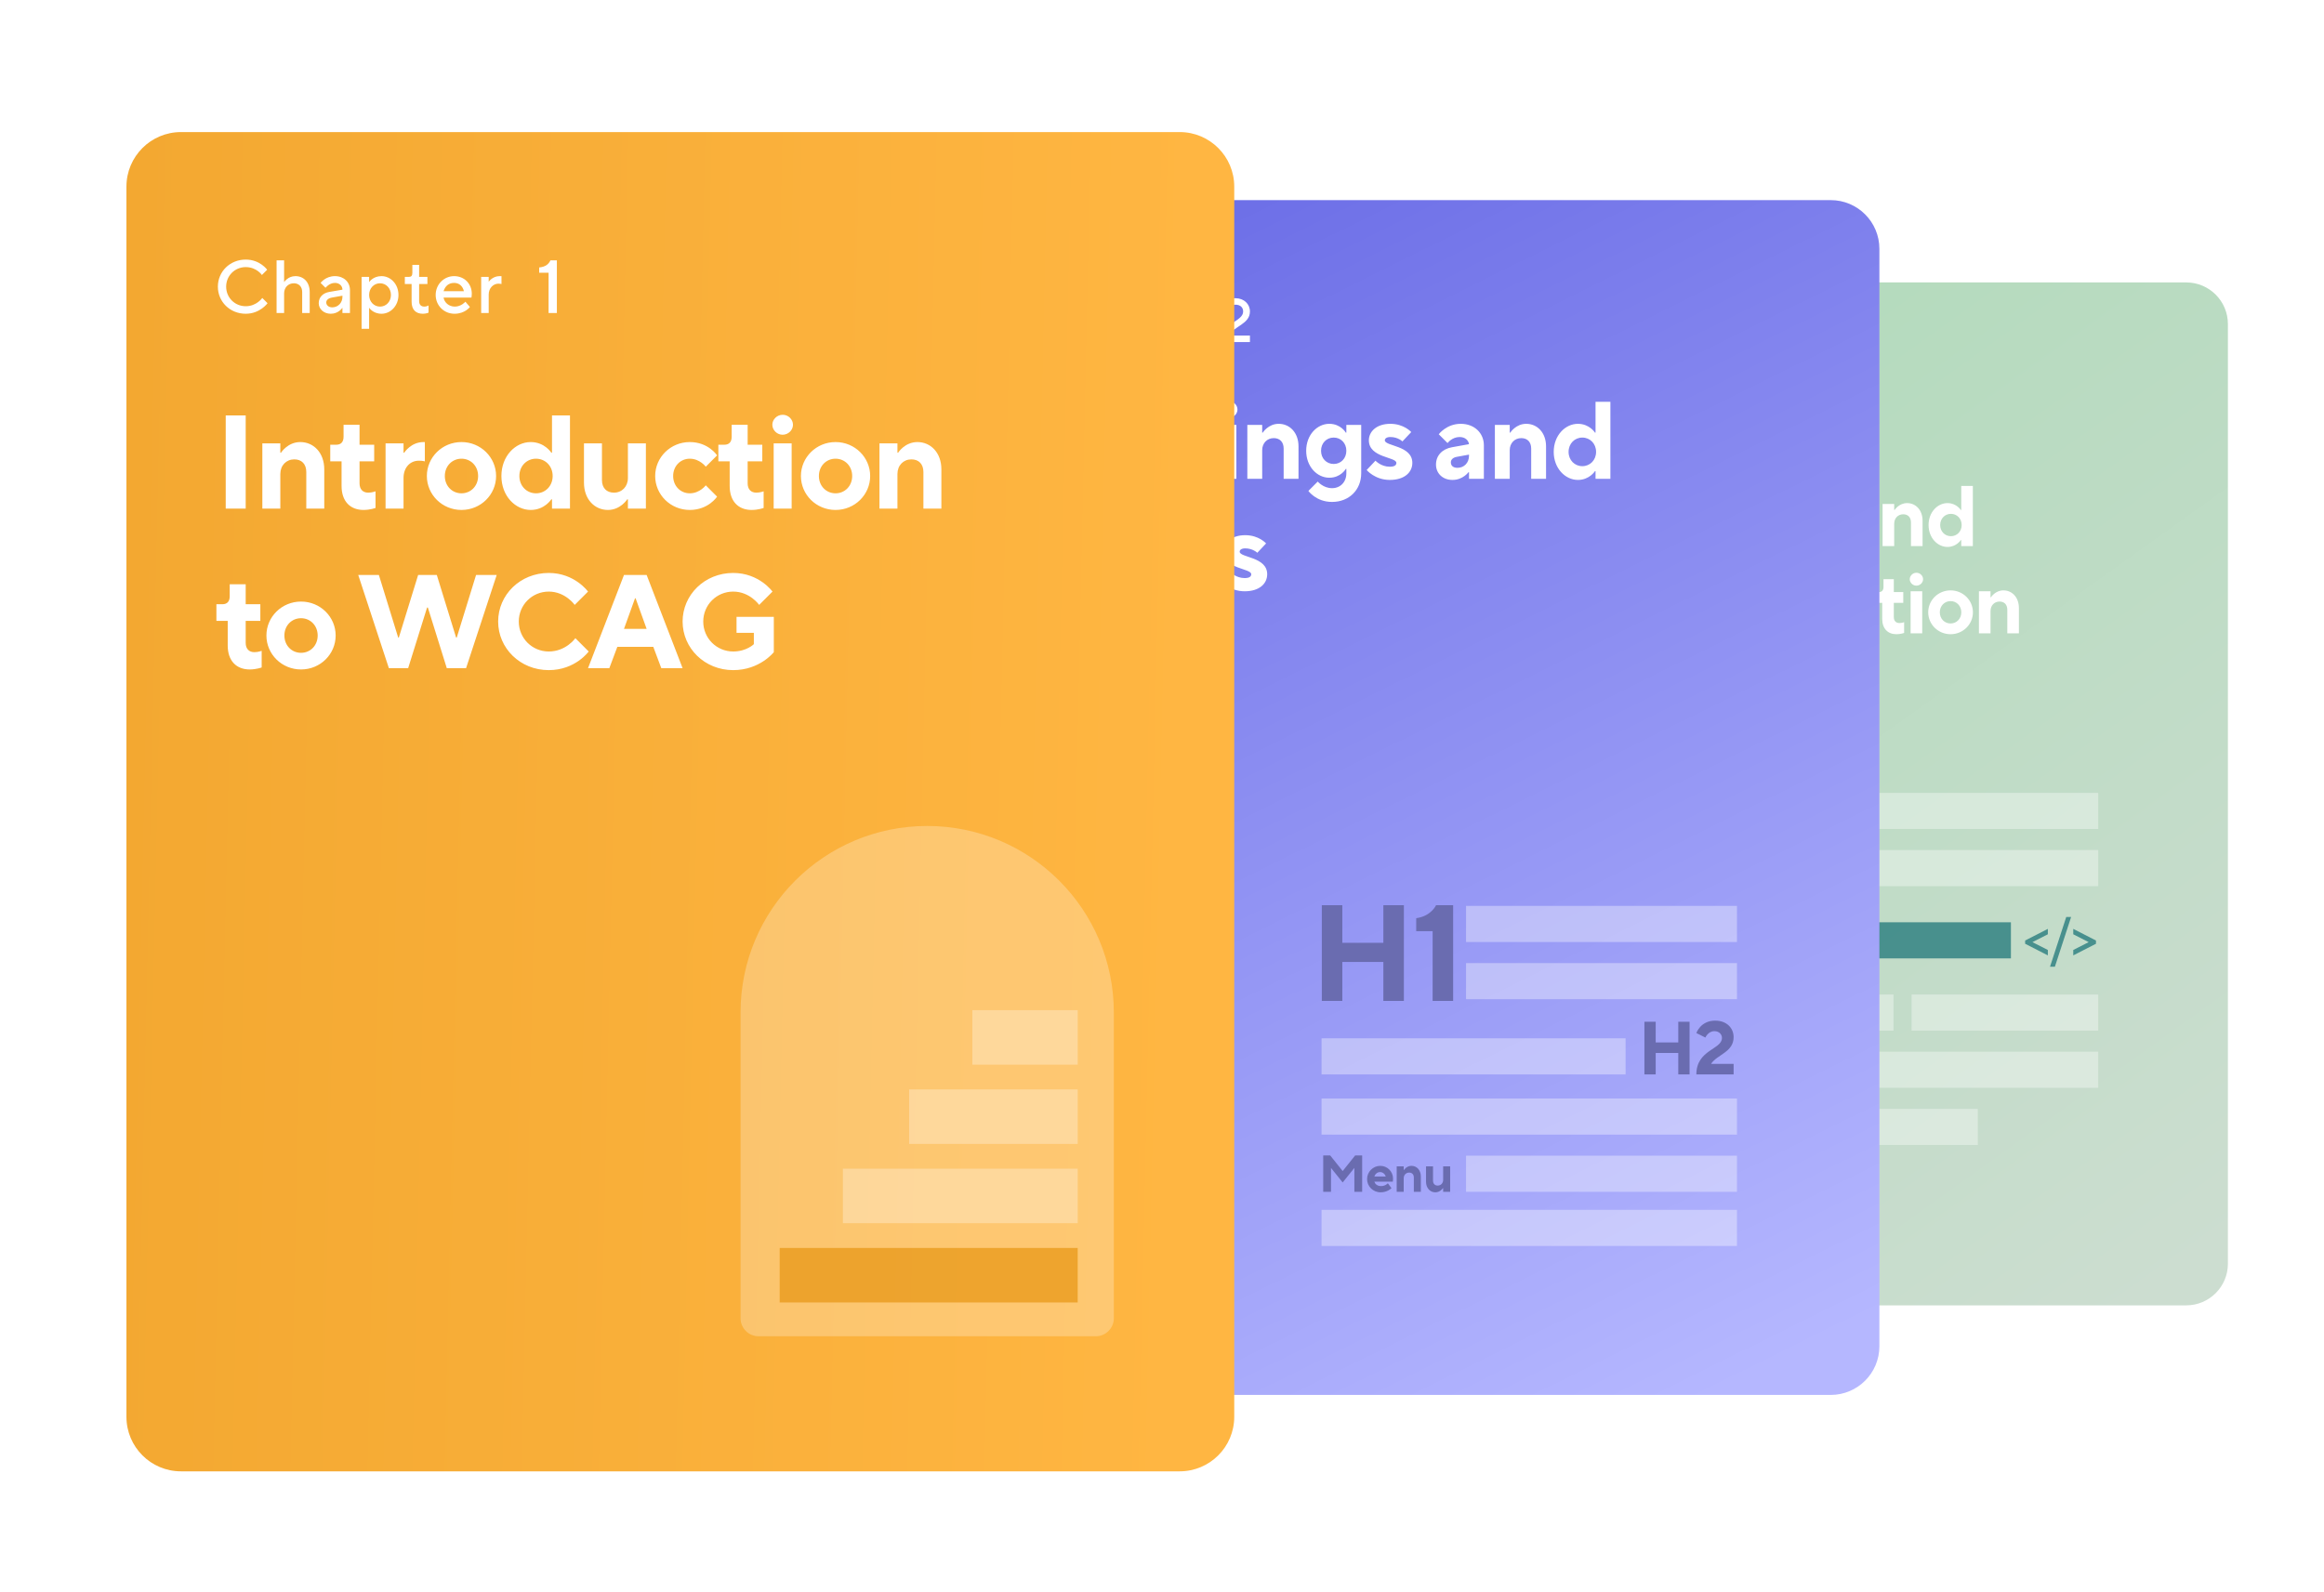 <svg width="772" height="529" viewBox="0 0 772 529" fill="none" xmlns="http://www.w3.org/2000/svg">
<g filter="url(#filter0_dd)">
<path d="M459 97.844C459 90.198 465.198 84 472.844 84H726.234C733.88 84 740.079 90.198 740.079 97.844V410.047C740.079 417.693 733.88 423.891 726.234 423.891H472.844C465.198 423.891 459 417.693 459 410.047V97.844Z" fill="url(#paint0_linear)"/>
</g>
<path d="M479.143 181.446H483.713L485.426 176.876H493.138L494.852 181.446H499.422L491.71 161.452H486.855L479.143 181.446ZM486.855 173.02L489.225 166.451H489.339L491.71 173.02H486.855ZM501.271 181.446H505.555V174.876H509.553L513.124 181.446H517.836L513.695 174.019C513.695 174.019 517.122 172.734 517.122 168.164C517.122 164.166 514.409 161.452 510.125 161.452H501.271V181.446ZM505.555 170.878V165.451H509.982C511.553 165.451 512.695 166.593 512.695 168.164C512.695 169.735 511.553 170.878 509.982 170.878H505.555ZM520.552 181.446H524.836V161.452H520.552V181.446ZM526.695 181.446H531.265L532.979 176.876H540.69L542.404 181.446H546.974L539.262 161.452H534.407L526.695 181.446ZM534.407 173.02L536.777 166.451H536.892L539.262 173.02H534.407ZM558.239 181.731C559.667 181.731 560.81 181.303 560.81 181.303V177.733C560.81 177.733 560.096 178.018 559.239 178.018C558.097 178.018 557.382 177.304 557.382 176.019V171.306H560.524V167.736H557.382V163.452H553.955V166.022C553.955 167.165 553.384 167.736 552.384 167.736H551.099V171.306H553.527V176.59C553.527 179.875 555.383 181.731 558.239 181.731ZM566.255 181.731C568.968 181.731 570.396 179.732 570.396 179.732H570.539V181.446C571.396 181.446 574.395 181.446 574.395 181.446V172.734C574.395 169.592 571.967 167.165 568.397 167.165C564.684 167.165 562.684 169.878 562.684 169.878L564.969 172.163C564.969 172.163 566.112 170.592 568.111 170.592C569.539 170.592 570.396 171.449 570.539 172.449L566.112 173.248C563.541 173.705 561.97 175.448 561.97 177.733C561.97 180.017 563.684 181.731 566.255 181.731ZM567.54 178.589C566.397 178.589 565.826 178.018 565.826 177.161C565.826 176.447 566.397 175.905 567.397 175.733L570.539 175.162V175.448C570.539 177.304 569.254 178.589 567.54 178.589ZM583.107 187.444C587.534 187.444 590.676 184.302 590.676 180.017V167.45H586.82V169.45H586.677C586.677 169.45 585.392 167.165 582.393 167.165C579.251 167.165 576.395 170.021 576.395 174.162C576.395 178.304 579.251 181.16 582.393 181.16C585.392 181.16 586.677 178.875 586.677 178.875H586.82V180.017C586.82 182.302 585.249 183.873 583.107 183.873C580.822 183.873 579.394 182.16 579.394 182.16L576.966 184.587C576.966 184.587 578.966 187.444 583.107 187.444ZM583.536 177.59C581.679 177.59 580.251 176.162 580.251 174.162C580.251 172.163 581.679 170.735 583.536 170.735C585.392 170.735 586.82 172.163 586.82 174.162C586.82 176.162 585.392 177.59 583.536 177.59ZM598.091 181.731C601.947 181.731 603.946 179.732 603.946 177.304C603.946 172.734 596.806 173.02 596.806 171.449C596.806 171.02 597.234 170.592 598.234 170.592C600.233 170.592 601.376 171.734 601.376 171.734L603.661 169.307C603.661 169.307 601.804 167.165 598.234 167.165C594.664 167.165 592.664 169.164 592.664 171.449C592.664 176.019 599.805 175.733 599.805 177.304C599.805 177.875 599.376 178.304 598.091 178.304C595.806 178.304 594.378 176.733 594.378 176.733L592.093 179.161C592.093 179.161 594.235 181.731 598.091 181.731ZM614.372 181.731C617.086 181.731 618.514 179.732 618.514 179.732H618.657V181.446C619.514 181.446 622.513 181.446 622.513 181.446V172.734C622.513 169.592 620.085 167.165 616.515 167.165C612.802 167.165 610.802 169.878 610.802 169.878L613.087 172.163C613.087 172.163 614.23 170.592 616.229 170.592C617.657 170.592 618.514 171.449 618.657 172.449L614.23 173.248C611.659 173.705 610.088 175.448 610.088 177.733C610.088 180.017 611.802 181.731 614.372 181.731ZM615.658 178.589C614.515 178.589 613.944 178.018 613.944 177.161C613.944 176.447 614.515 175.905 615.515 175.733L618.657 175.162V175.448C618.657 177.304 617.372 178.589 615.658 178.589ZM625.37 181.446H629.226V174.019C629.226 172.163 630.511 170.878 632.225 170.878C633.796 170.878 634.795 171.877 634.795 173.591V181.446H638.651V173.02C638.651 169.45 636.366 167.165 633.51 167.165C630.797 167.165 629.369 169.45 629.369 169.45H629.226V167.45H625.37V181.446ZM646.926 181.731C649.925 181.731 651.354 179.446 651.354 179.446H651.496V181.446H655.352V161.452H651.496V169.45H651.354C651.354 169.45 649.925 167.165 646.926 167.165C643.642 167.165 640.643 170.164 640.643 174.448C640.643 178.732 643.642 181.731 646.926 181.731ZM648.069 178.161C646.07 178.161 644.499 176.59 644.499 174.448C644.499 172.306 646.07 170.735 648.069 170.735C650.068 170.735 651.639 172.306 651.639 174.448C651.639 176.59 650.068 178.161 648.069 178.161ZM486.283 210.731C489.282 210.731 490.71 208.446 490.71 208.446H490.853V210.446H494.709V190.452H490.853V198.45H490.71C490.71 198.45 489.282 196.165 486.283 196.165C482.999 196.165 480 199.164 480 203.448C480 207.732 482.999 210.731 486.283 210.731ZM487.426 207.161C485.426 207.161 483.856 205.59 483.856 203.448C483.856 201.306 485.426 199.735 487.426 199.735C489.425 199.735 490.996 201.306 490.996 203.448C490.996 205.59 489.425 207.161 487.426 207.161ZM504.281 210.731C508.422 210.731 511.707 207.447 511.707 203.448C511.707 199.449 508.422 196.165 504.281 196.165C500.139 196.165 496.855 199.449 496.855 203.448C496.855 207.447 500.139 210.731 504.281 210.731ZM504.281 207.161C502.281 207.161 500.71 205.59 500.71 203.448C500.71 201.306 502.281 199.735 504.281 199.735C506.28 199.735 507.851 201.306 507.851 203.448C507.851 205.59 506.28 207.161 504.281 207.161ZM520.271 210.731C524.27 210.731 526.126 207.875 526.126 207.875L523.698 205.447C523.698 205.447 522.413 207.161 520.271 207.161C518.272 207.161 516.701 205.59 516.701 203.448C516.701 201.306 518.272 199.735 520.271 199.735C522.413 199.735 523.698 201.449 523.698 201.449L526.126 199.021C526.126 199.021 524.27 196.165 520.271 196.165C516.129 196.165 512.845 199.449 512.845 203.448C512.845 207.447 516.129 210.731 520.271 210.731ZM532.825 210.731C535.538 210.731 536.966 208.446 536.966 208.446H537.109V210.446H540.965V196.45H537.109V203.876C537.109 205.733 535.824 207.018 534.11 207.018C532.539 207.018 531.539 206.018 531.539 204.305V196.45H527.684V204.876C527.684 208.446 529.969 210.731 532.825 210.731ZM543.813 210.446H547.669V202.734C547.669 201.02 548.812 199.878 550.383 199.878C551.811 199.878 552.668 200.734 552.668 202.305V210.446H556.523V202.734C556.523 201.02 557.666 199.878 559.237 199.878C560.665 199.878 561.522 200.734 561.522 202.305V210.446H565.378V201.734C565.378 198.307 563.235 196.165 560.522 196.165C557.523 196.165 555.952 198.592 555.952 198.592H555.809C555.809 198.592 554.667 196.165 551.668 196.165C548.954 196.165 547.812 198.45 547.812 198.45H547.669V196.45H543.813V210.446ZM574.796 210.731C578.652 210.731 580.794 208.446 580.794 208.446L578.795 205.733C578.795 205.733 577.51 207.304 575.082 207.304C572.94 207.304 571.797 206.161 571.369 204.876H581.508C581.508 204.876 581.651 204.162 581.651 203.162C581.651 199.306 578.509 196.165 574.654 196.165C570.655 196.165 567.37 199.449 567.37 203.448C567.37 207.447 570.655 210.731 574.796 210.731ZM571.369 202.02C571.797 200.734 572.94 199.592 574.511 199.592C576.082 199.592 577.224 200.734 577.653 202.02H571.369ZM583.659 210.446H587.515V203.019C587.515 201.163 588.801 199.878 590.514 199.878C592.085 199.878 593.085 200.877 593.085 202.591V210.446H596.941V202.02C596.941 198.45 594.656 196.165 591.8 196.165C589.086 196.165 587.658 198.45 587.658 198.45H587.515V196.45H583.659V210.446ZM605.365 210.731C606.794 210.731 607.936 210.303 607.936 210.303V206.733C607.936 206.733 607.222 207.018 606.365 207.018C605.223 207.018 604.509 206.304 604.509 205.019V200.306H607.65V196.736H604.509V192.452H601.081V195.022C601.081 196.165 600.51 196.736 599.51 196.736H598.225V200.306H600.653V205.59C600.653 208.875 602.509 210.731 605.365 210.731ZM613.381 210.731C616.094 210.731 617.522 208.732 617.522 208.732H617.665V210.446C618.522 210.446 621.521 210.446 621.521 210.446V201.734C621.521 198.592 619.093 196.165 615.523 196.165C611.81 196.165 609.81 198.878 609.81 198.878L612.095 201.163C612.095 201.163 613.238 199.592 615.237 199.592C616.665 199.592 617.522 200.449 617.665 201.449L613.238 202.248C610.667 202.705 609.096 204.448 609.096 206.733C609.096 209.017 610.81 210.731 613.381 210.731ZM614.666 207.589C613.523 207.589 612.952 207.018 612.952 206.161C612.952 205.447 613.523 204.905 614.523 204.733L617.665 204.162V204.448C617.665 206.304 616.38 207.589 614.666 207.589ZM629.954 210.731C631.382 210.731 632.525 210.303 632.525 210.303V206.733C632.525 206.733 631.811 207.018 630.954 207.018C629.812 207.018 629.098 206.304 629.098 205.019V200.306H632.239V196.736H629.098V192.452H625.67V195.022C625.67 196.165 625.099 196.736 624.099 196.736H622.814V200.306H625.242V205.59C625.242 208.875 627.098 210.731 629.954 210.731ZM634.678 210.446H638.534V196.45H634.678V210.446ZM636.592 194.594C637.82 194.594 638.82 193.594 638.82 192.452C638.82 191.309 637.82 190.309 636.62 190.309C635.392 190.309 634.393 191.309 634.393 192.452C634.393 193.594 635.392 194.594 636.592 194.594ZM647.95 210.731C652.091 210.731 655.376 207.447 655.376 203.448C655.376 199.449 652.091 196.165 647.95 196.165C643.808 196.165 640.523 199.449 640.523 203.448C640.523 207.447 643.808 210.731 647.95 210.731ZM647.95 207.161C645.95 207.161 644.379 205.59 644.379 203.448C644.379 201.306 645.95 199.735 647.95 199.735C649.949 199.735 651.52 201.306 651.52 203.448C651.52 205.59 649.949 207.161 647.95 207.161ZM657.371 210.446H661.226V203.019C661.226 201.163 662.512 199.878 664.225 199.878C665.796 199.878 666.796 200.877 666.796 202.591V210.446H670.652V202.02C670.652 198.45 668.367 196.165 665.511 196.165C662.797 196.165 661.369 198.45 661.369 198.45H661.226V196.45H657.371V210.446Z" fill="white"/>
<path d="M486.813 137.606C489.859 137.606 491.462 135.362 491.462 135.362L490.34 134.239C490.34 134.239 489.138 136.003 486.813 136.003C484.489 136.003 482.645 134.159 482.645 131.835C482.645 129.51 484.489 127.667 486.813 127.667C489.138 127.667 490.26 129.35 490.26 129.35L491.382 128.228C491.382 128.228 489.859 126.064 486.813 126.064C483.447 126.064 480.882 128.629 480.882 131.835C480.882 135.041 483.447 137.606 486.813 137.606ZM493.388 137.446H494.991V133.278C494.991 131.995 495.872 131.113 497.075 131.113C498.117 131.113 498.838 131.835 498.838 132.957V137.446H500.441V132.957C500.441 130.873 499.159 129.59 497.395 129.59C495.792 129.59 494.991 130.873 494.991 130.873V126.224H493.388V137.446ZM504.929 137.606C506.612 137.606 507.414 136.323 507.414 136.323V137.446H509.017V132.556C509.017 130.873 507.734 129.59 505.811 129.59C503.807 129.59 502.765 131.033 502.765 131.033L503.807 132.075C503.807 132.075 504.608 131.033 505.811 131.033C506.773 131.033 507.414 131.674 507.414 132.476L504.608 132.957C503.246 133.197 502.364 134.079 502.364 135.362C502.364 136.564 503.406 137.606 504.929 137.606ZM505.25 136.243C504.448 136.243 503.967 135.762 503.967 135.201C503.967 134.72 504.368 134.304 505.17 134.159L507.414 133.758V133.999C507.414 135.281 506.452 136.243 505.25 136.243ZM511.494 140.812H513.097V136.323C513.097 136.323 513.899 137.606 515.742 137.606C517.666 137.606 519.349 135.923 519.349 133.598C519.349 131.274 517.666 129.59 515.742 129.59C513.899 129.59 513.097 130.873 513.097 130.873V129.751H511.494V140.812ZM515.422 136.083C514.139 136.083 513.097 135.041 513.097 133.598C513.097 132.155 514.139 131.113 515.422 131.113C516.704 131.113 517.746 132.155 517.746 133.598C517.746 135.041 516.704 136.083 515.422 136.083ZM524.553 137.606C525.274 137.606 525.755 137.365 525.755 137.365V135.842C525.755 135.842 525.355 136.083 524.874 136.083C524.152 136.083 523.751 135.682 523.751 134.881V131.274H525.515V129.751H523.751V127.186H522.309V128.869C522.309 129.51 522.068 129.751 521.587 129.751H520.706V131.274H522.148V135.041C522.148 136.724 523.03 137.606 524.553 137.606ZM531.282 137.606C533.527 137.606 534.569 136.163 534.569 136.163L533.607 135.041C533.607 135.041 532.725 136.083 531.362 136.083C530.08 136.083 529.118 135.201 528.958 134.159H534.889C534.889 134.159 534.969 133.839 534.969 133.358C534.969 131.194 533.366 129.59 531.202 129.59C529.038 129.59 527.275 131.354 527.275 133.598C527.275 135.842 529.038 137.606 531.282 137.606ZM528.958 132.797C529.278 131.755 530 131.033 531.202 131.033C532.324 131.033 533.046 131.755 533.286 132.797H528.958ZM536.966 137.446H538.569V133.518C538.569 132.155 539.531 131.194 540.653 131.194C540.974 131.194 541.295 131.274 541.295 131.274V129.59H540.894C539.371 129.59 538.569 130.793 538.569 130.793V129.751H536.966V137.446ZM553.009 137.606C555.494 137.606 557.017 136.083 557.017 134.239C557.017 132.155 554.933 131.514 554.933 131.514C554.933 131.514 556.616 130.873 556.616 129.029C556.616 127.426 555.253 126.064 553.009 126.064C550.684 126.064 549.402 127.587 549.402 127.587L550.604 128.789C550.604 128.789 551.486 127.667 553.009 127.667C554.211 127.667 554.852 128.308 554.852 129.19C554.852 130.071 554.211 130.713 553.009 130.713H551.807V132.396H553.009C554.452 132.396 555.253 133.197 555.253 134.159C555.253 135.201 554.452 136.003 553.009 136.003C551.165 136.003 550.284 134.72 550.284 134.72L549.081 135.923C549.081 135.923 550.364 137.606 553.009 137.606Z" fill="white"/>
<rect opacity="0.36" x="560" y="282.446" width="137" height="12" fill="white"/>
<rect opacity="0.36" x="560" y="349.446" width="137" height="12" fill="white"/>
<rect opacity="0.36" x="560" y="368.446" width="97" height="12" fill="white"/>
<path opacity="0.65" d="M568.267 317.446V315.648L563.145 313.043L568.267 310.437V308.64L560.719 312.503V313.582L568.267 317.446ZM572.58 317.446L580.128 313.582V312.503L572.58 308.64V310.437L577.702 313.043L572.58 315.648V317.446Z" fill="#07686D"/>
<path opacity="0.65" d="M680.267 317.446V315.648L675.145 313.043L680.267 310.437V308.64L672.719 312.503V313.582L680.267 317.446ZM680.986 321.22H682.603L687.994 304.686H686.377L680.986 321.22ZM688.707 317.446L696.255 313.582V312.503L688.707 308.64V310.437L693.829 313.043L688.707 315.648V317.446Z" fill="#07686D"/>
<rect opacity="0.65" x="585" y="306.446" width="83" height="12" fill="#07686D"/>
<path opacity="0.36" d="M589 263.446H697V275.446H589V263.446Z" fill="white"/>
<path opacity="0.36" d="M635 330.446H697V342.446H635V330.446Z" fill="white"/>
<path opacity="0.36" d="M560 330.446H581V342.446H560V330.446Z" fill="white"/>
<path opacity="0.36" d="M586 330.446H629V342.446H586V330.446Z" fill="white"/>
<path d="M408.781 92.207C412.707 92.207 414.773 89.314 414.773 89.314L413.326 87.868C413.326 87.868 411.777 90.141 408.781 90.141C405.785 90.141 403.409 87.764 403.409 84.769C403.409 81.773 405.785 79.397 408.781 79.397C411.777 79.397 413.223 81.566 413.223 81.566L414.669 80.12C414.669 80.12 412.707 77.331 408.781 77.331C404.442 77.331 401.136 80.636 401.136 84.769C401.136 88.901 404.442 92.207 408.781 92.207ZM415.602 92H417.668V86.628C417.668 84.975 418.804 83.839 420.354 83.839C421.697 83.839 422.626 84.769 422.626 86.215V92H424.693V86.215C424.693 83.529 423.04 81.876 420.767 81.876C418.701 81.876 417.668 83.529 417.668 83.529V77.537H415.602V92ZM428.824 92.207C430.993 92.207 432.026 90.554 432.026 90.554V92H434.093V85.698C434.093 83.529 432.44 81.876 429.96 81.876C427.378 81.876 426.035 83.736 426.035 83.736L427.378 85.079C427.378 85.079 428.411 83.736 429.96 83.736C431.2 83.736 432.026 84.562 432.026 85.595L428.411 86.215C426.655 86.525 425.518 87.661 425.518 89.314C425.518 90.864 426.861 92.207 428.824 92.207ZM429.237 90.45C428.204 90.45 427.584 89.831 427.584 89.107C427.584 88.488 428.101 87.95 429.134 87.764L432.026 87.248V87.558C432.026 89.211 430.787 90.45 429.237 90.45ZM435.632 96.339H437.699V90.554C437.699 90.554 438.732 92.207 441.108 92.207C443.587 92.207 445.756 90.037 445.756 87.041C445.756 84.046 443.587 81.876 441.108 81.876C438.732 81.876 437.699 83.529 437.699 83.529V82.083H435.632V96.339ZM440.694 90.244C439.042 90.244 437.699 88.901 437.699 87.041C437.699 85.182 439.042 83.839 440.694 83.839C442.347 83.839 443.69 85.182 443.69 87.041C443.69 88.901 442.347 90.244 440.694 90.244ZM450.81 92.207C451.74 92.207 452.36 91.897 452.36 91.897V89.934C452.36 89.934 451.843 90.244 451.224 90.244C450.294 90.244 449.777 89.727 449.777 88.694V84.046H452.05V82.083H449.777V78.777H447.918V80.946C447.918 81.773 447.608 82.083 446.988 82.083H445.852V84.046H447.711V88.901C447.711 91.07 448.847 92.207 450.81 92.207ZM457.83 92.207C460.723 92.207 462.066 90.347 462.066 90.347L460.826 88.901C460.826 88.901 459.69 90.244 457.934 90.244C456.281 90.244 455.041 89.107 454.834 87.764H462.479C462.479 87.764 462.582 87.351 462.582 86.731C462.582 83.942 460.516 81.876 457.727 81.876C454.938 81.876 452.665 84.149 452.665 87.041C452.665 89.934 454.938 92.207 457.83 92.207ZM454.834 86.008C455.248 84.665 456.177 83.736 457.727 83.736C459.173 83.736 460.103 84.665 460.413 86.008H454.834ZM463.503 92H465.569V86.938C465.569 85.182 466.809 83.942 468.255 83.942C468.668 83.942 469.082 84.046 469.082 84.046V81.876H468.565C466.602 81.876 465.569 83.426 465.569 83.426V82.083H463.503V92ZM477.052 92H479.324V77.537H477.568C477.052 78.57 476.328 79.293 474.469 79.5V80.946H477.052V92Z" fill="white"/>
<g filter="url(#filter1_dd)">
<path d="M296 71.171C296 62.24 303.24 55 312.171 55H608.135C617.066 55 624.306 62.24 624.306 71.171V435.829C624.306 444.76 617.066 452 608.135 452H312.171C303.24 452 296 444.76 296 435.829V71.171Z" fill="url(#paint1_linear)"/>
</g>
<rect opacity="0.36" x="487" y="320" width="90" height="12" fill="white"/>
<path opacity="0.36" d="M487 301H577V313H487V301Z" fill="white"/>
<path opacity="0.36" d="M439 365H577V377H439V365Z" fill="white"/>
<path opacity="0.36" d="M439 402H577V414H439V402Z" fill="white"/>
<path opacity="0.36" d="M487 384H577V396H487V384Z" fill="white"/>
<path opacity="0.36" d="M439 345H540V357H439V345Z" fill="white"/>
<path d="M319.29 159.099H324.773V148.681H335.74V159.099H341.223V133.51H335.74V143.563H324.773V133.51H319.29V159.099ZM354.21 159.465C359.145 159.465 361.887 156.54 361.887 156.54L359.328 153.067C359.328 153.067 357.683 155.078 354.576 155.078C351.834 155.078 350.372 153.616 349.824 151.971H362.801C362.801 151.971 362.984 151.057 362.984 149.777C362.984 144.842 358.963 140.821 354.028 140.821C348.91 140.821 344.706 145.025 344.706 150.143C344.706 155.261 348.91 159.465 354.21 159.465ZM349.824 148.315C350.372 146.67 351.834 145.208 353.845 145.208C355.855 145.208 357.318 146.67 357.866 148.315H349.824ZM370.124 159.465C373.596 159.465 375.424 156.906 375.424 156.906H375.607V159.099C376.703 159.099 380.542 159.099 380.542 159.099V147.95C380.542 143.929 377.435 140.821 372.865 140.821C368.113 140.821 365.554 144.294 365.554 144.294L368.479 147.219C368.479 147.219 369.941 145.208 372.5 145.208C374.327 145.208 375.424 146.305 375.607 147.584L369.941 148.608C366.651 149.193 364.64 151.422 364.64 154.347C364.64 157.271 366.834 159.465 370.124 159.465ZM371.769 155.444C370.306 155.444 369.575 154.712 369.575 153.616C369.575 152.702 370.306 152.007 371.586 151.788L375.607 151.057V151.422C375.607 153.799 373.962 155.444 371.769 155.444ZM391.144 159.465C394.983 159.465 396.81 156.54 396.81 156.54H396.993V159.099H401.928V133.51H396.993V143.746H396.81C396.81 143.746 394.983 140.821 391.144 140.821C386.94 140.821 383.102 144.66 383.102 150.143C383.102 155.626 386.94 159.465 391.144 159.465ZM392.607 154.895C390.048 154.895 388.037 152.885 388.037 150.143C388.037 147.401 390.048 145.391 392.607 145.391C395.165 145.391 397.176 147.401 397.176 150.143C397.176 152.885 395.165 154.895 392.607 154.895ZM405.771 159.099H410.706V141.187H405.771V159.099ZM408.22 138.811C409.792 138.811 411.071 137.531 411.071 136.069C411.071 134.607 409.792 133.328 408.257 133.328C406.685 133.328 405.405 134.607 405.405 136.069C405.405 137.531 406.685 138.811 408.22 138.811ZM414.348 159.099H419.283V149.595C419.283 147.219 420.928 145.574 423.122 145.574C425.132 145.574 426.412 146.853 426.412 149.046V159.099H431.347V148.315C431.347 143.746 428.422 140.821 424.767 140.821C421.294 140.821 419.466 143.746 419.466 143.746H419.283V141.187H414.348V159.099ZM442.486 166.776C448.152 166.776 452.173 162.755 452.173 157.271V141.187H447.238V143.746H447.056C447.056 143.746 445.411 140.821 441.572 140.821C437.551 140.821 433.896 144.477 433.896 149.777C433.896 155.078 437.551 158.734 441.572 158.734C445.411 158.734 447.056 155.809 447.056 155.809H447.238V157.271C447.238 160.196 445.228 162.206 442.486 162.206C439.562 162.206 437.734 160.013 437.734 160.013L434.627 163.12C434.627 163.12 437.186 166.776 442.486 166.776ZM443.035 154.164C440.658 154.164 438.831 152.336 438.831 149.777C438.831 147.219 440.658 145.391 443.035 145.391C445.411 145.391 447.238 147.219 447.238 149.777C447.238 152.336 445.411 154.164 443.035 154.164ZM461.664 159.465C466.599 159.465 469.157 156.906 469.157 153.799C469.157 147.95 460.019 148.315 460.019 146.305C460.019 145.756 460.567 145.208 461.846 145.208C464.405 145.208 465.867 146.67 465.867 146.67L468.792 143.563C468.792 143.563 466.416 140.821 461.846 140.821C457.277 140.821 454.718 143.38 454.718 146.305C454.718 152.154 463.857 151.788 463.857 153.799C463.857 154.53 463.309 155.078 461.664 155.078C458.739 155.078 456.911 153.067 456.911 153.067L453.987 156.175C453.987 156.175 456.729 159.465 461.664 159.465ZM482.502 159.465C485.974 159.465 487.802 156.906 487.802 156.906H487.985V159.099C489.082 159.099 492.92 159.099 492.92 159.099V147.95C492.92 143.929 489.813 140.821 485.243 140.821C480.491 140.821 477.932 144.294 477.932 144.294L480.857 147.219C480.857 147.219 482.319 145.208 484.878 145.208C486.705 145.208 487.802 146.305 487.985 147.584L482.319 148.608C479.029 149.193 477.018 151.422 477.018 154.347C477.018 157.271 479.212 159.465 482.502 159.465ZM484.147 155.444C482.684 155.444 481.953 154.712 481.953 153.616C481.953 152.702 482.684 152.007 483.964 151.788L487.985 151.057V151.422C487.985 153.799 486.34 155.444 484.147 155.444ZM496.577 159.099H501.512V149.595C501.512 147.219 503.157 145.574 505.35 145.574C507.361 145.574 508.64 146.853 508.64 149.046V159.099H513.575V148.315C513.575 143.746 510.651 140.821 506.995 140.821C503.522 140.821 501.695 143.746 501.695 143.746H501.512V141.187H496.577V159.099ZM524.166 159.465C528.005 159.465 529.832 156.54 529.832 156.54H530.015V159.099H534.95V133.51H530.015V143.746H529.832C529.832 143.746 528.005 140.821 524.166 140.821C519.962 140.821 516.124 144.66 516.124 150.143C516.124 155.626 519.962 159.465 524.166 159.465ZM525.628 154.895C523.07 154.895 521.059 152.885 521.059 150.143C521.059 147.401 523.07 145.391 525.628 145.391C528.187 145.391 530.198 147.401 530.198 150.143C530.198 152.885 528.187 154.895 525.628 154.895ZM319.29 196.099H336.654V190.981H324.773V170.51H319.29V196.099ZM343.232 196.465C346.705 196.465 348.533 193.906 348.533 193.906H348.716V196.099C349.812 196.099 353.651 196.099 353.651 196.099V184.95C353.651 180.929 350.543 177.821 345.974 177.821C341.222 177.821 338.663 181.294 338.663 181.294L341.587 184.219C341.587 184.219 343.05 182.208 345.609 182.208C347.436 182.208 348.533 183.305 348.716 184.584L343.05 185.608C339.76 186.193 337.749 188.422 337.749 191.347C337.749 194.271 339.942 196.465 343.232 196.465ZM344.877 192.444C343.415 192.444 342.684 191.712 342.684 190.616C342.684 189.702 343.415 189.007 344.695 188.788L348.716 188.057V188.422C348.716 190.799 347.071 192.444 344.877 192.444ZM368.274 196.465C372.478 196.465 376.317 192.626 376.317 187.143C376.317 181.66 372.478 177.821 368.274 177.821C364.436 177.821 362.608 180.746 362.608 180.746H362.425V170.51H357.49V196.099H362.425V193.54H362.608C362.608 193.54 364.436 196.465 368.274 196.465ZM366.812 191.895C364.253 191.895 362.243 189.885 362.243 187.143C362.243 184.401 364.253 182.391 366.812 182.391C369.371 182.391 371.382 184.401 371.382 187.143C371.382 189.885 369.371 191.895 366.812 191.895ZM387.287 196.465C392.222 196.465 394.964 193.54 394.964 193.54L392.405 190.067C392.405 190.067 390.76 192.078 387.653 192.078C384.911 192.078 383.449 190.616 382.901 188.971H395.878C395.878 188.971 396.061 188.057 396.061 186.777C396.061 181.842 392.04 177.821 387.105 177.821C381.987 177.821 377.783 182.025 377.783 187.143C377.783 192.261 381.987 196.465 387.287 196.465ZM382.901 185.315C383.449 183.67 384.911 182.208 386.922 182.208C388.932 182.208 390.395 183.67 390.943 185.315H382.901ZM398.814 196.099H403.749V170.51H398.814V196.099ZM413.45 196.465C418.385 196.465 420.944 193.906 420.944 190.799C420.944 184.95 411.805 185.315 411.805 183.305C411.805 182.756 412.354 182.208 413.633 182.208C416.192 182.208 417.654 183.67 417.654 183.67L420.579 180.563C420.579 180.563 418.203 177.821 413.633 177.821C409.064 177.821 406.505 180.38 406.505 183.305C406.505 189.154 415.644 188.788 415.644 190.799C415.644 191.53 415.095 192.078 413.45 192.078C410.526 192.078 408.698 190.067 408.698 190.067L405.774 193.175C405.774 193.175 408.515 196.465 413.45 196.465Z" fill="white"/>
<path d="M439.089 332.572H445.903V319.624H459.531V332.572H466.346V300.772H459.531V313.264H445.903V300.772H439.089V332.572ZM475.898 332.572H482.712V300.772H477.034C477.034 300.772 475.444 304.406 470.447 305.087V309.403H475.898V332.572Z" fill="#6A6CB0"/>
<path d="M546.25 357H550V349.875H557.5V357H561.25V339.5H557.5V346.375H550V339.5H546.25V357ZM563.507 357H575.882V353.5H568.382C570.382 350.375 575.882 349.625 575.882 344.625C575.882 341.5 573.507 339.125 569.757 339.125C564.882 339.125 563.507 343.25 563.507 343.25L566.507 344.75C566.507 344.75 567.382 342.625 569.507 342.625C571.007 342.625 572.007 343.625 572.007 344.875C572.007 348.75 563.507 348.75 563.507 357Z" fill="#6A6CB0"/>
<path d="M439.553 396H442.14V388.065L446.021 392.895L449.903 388.065V396H452.49V383.925H450.161L446.021 389.1L441.881 383.925H439.553V396ZM458.608 396.173C460.937 396.173 462.231 394.792 462.231 394.792L461.023 393.154C461.023 393.154 460.247 394.102 458.781 394.102C457.487 394.102 456.797 393.412 456.538 392.636H462.662C462.662 392.636 462.748 392.205 462.748 391.601C462.748 389.272 460.851 387.375 458.522 387.375C456.107 387.375 454.123 389.359 454.123 391.774C454.123 394.189 456.107 396.173 458.608 396.173ZM456.538 390.911C456.797 390.135 457.487 389.445 458.436 389.445C459.385 389.445 460.075 390.135 460.333 390.911H456.538ZM463.961 396H466.29V391.515C466.29 390.394 467.066 389.617 468.101 389.617C469.05 389.617 469.654 390.221 469.654 391.256V396H471.983V390.911C471.983 388.755 470.603 387.375 468.878 387.375C467.239 387.375 466.376 388.755 466.376 388.755H466.29V387.547H463.961V396ZM476.808 396.173C478.447 396.173 479.309 394.792 479.309 394.792H479.395V396H481.724V387.547H479.395V392.032C479.395 393.154 478.619 393.93 477.584 393.93C476.635 393.93 476.032 393.326 476.032 392.291V387.547H473.703V392.636C473.703 394.792 475.083 396.173 476.808 396.173Z" fill="#6A6CB0"/>
<path d="M325.567 113.857C329.465 113.857 331.517 110.985 331.517 110.985L330.08 109.549C330.08 109.549 328.542 111.806 325.567 111.806C322.592 111.806 320.232 109.446 320.232 106.471C320.232 103.496 322.592 101.137 325.567 101.137C328.542 101.137 329.978 103.291 329.978 103.291L331.414 101.855C331.414 101.855 329.465 99.085 325.567 99.085C321.258 99.085 317.975 102.368 317.975 106.471C317.975 110.575 321.258 113.857 325.567 113.857ZM333.981 113.652H336.033V108.318C336.033 106.676 337.161 105.548 338.7 105.548C340.034 105.548 340.957 106.471 340.957 107.907V113.652H343.009V107.907C343.009 105.24 341.367 103.599 339.11 103.599C337.059 103.599 336.033 105.24 336.033 105.24V99.29H333.981V113.652ZM348.753 113.857C350.907 113.857 351.933 112.216 351.933 112.216V113.652H353.984V107.394C353.984 105.24 352.343 103.599 349.881 103.599C347.316 103.599 345.983 105.445 345.983 105.445L347.316 106.779C347.316 106.779 348.342 105.445 349.881 105.445C351.112 105.445 351.933 106.266 351.933 107.292L348.342 107.907C346.598 108.215 345.47 109.343 345.47 110.985C345.47 112.524 346.803 113.857 348.753 113.857ZM349.163 112.113C348.137 112.113 347.522 111.498 347.522 110.78C347.522 110.164 348.034 109.631 349.06 109.446L351.933 108.933V109.241C351.933 110.882 350.702 112.113 349.163 112.113ZM357.155 117.961H359.207V112.216C359.207 112.216 360.233 113.857 362.592 113.857C365.054 113.857 367.208 111.703 367.208 108.728C367.208 105.753 365.054 103.599 362.592 103.599C360.233 103.599 359.207 105.24 359.207 105.24V103.804H357.155V117.961ZM362.182 111.908C360.54 111.908 359.207 110.575 359.207 108.728C359.207 106.881 360.54 105.548 362.182 105.548C363.823 105.548 365.157 106.881 365.157 108.728C365.157 110.575 363.823 111.908 362.182 111.908ZM373.869 113.857C374.792 113.857 375.407 113.55 375.407 113.55V111.6C375.407 111.6 374.894 111.908 374.279 111.908C373.356 111.908 372.843 111.395 372.843 110.369V105.753H375.1V103.804H372.843V100.521H370.996V102.675C370.996 103.496 370.688 103.804 370.073 103.804H368.944V105.753H370.791V110.575C370.791 112.729 371.919 113.857 373.869 113.857ZM382.481 113.857C385.353 113.857 386.687 112.011 386.687 112.011L385.456 110.575C385.456 110.575 384.328 111.908 382.584 111.908C380.942 111.908 379.711 110.78 379.506 109.446H387.097C387.097 109.446 387.2 109.036 387.2 108.42C387.2 105.65 385.148 103.599 382.378 103.599C379.609 103.599 377.352 105.856 377.352 108.728C377.352 111.6 379.609 113.857 382.481 113.857ZM379.506 107.702C379.916 106.368 380.84 105.445 382.378 105.445C383.815 105.445 384.738 106.368 385.046 107.702H379.506ZM389.756 113.652H391.808V108.625C391.808 106.881 393.039 105.65 394.475 105.65C394.885 105.65 395.295 105.753 395.295 105.753V103.599H394.783C392.833 103.599 391.808 105.137 391.808 105.137V103.804H389.756V113.652ZM405.569 113.652H415.212V111.498H408.237C409.878 108.318 415.212 107.702 415.212 103.496C415.212 101.034 413.263 99.085 410.391 99.085C406.595 99.085 405.775 102.368 405.775 102.368L407.621 103.188C407.621 103.188 408.237 101.239 410.391 101.239C412.032 101.239 412.956 102.162 412.956 103.496C412.956 106.984 405.569 107.189 405.569 113.652Z" fill="white"/>
<g filter="url(#filter2_dd)">
<path d="M42 49.126C42 39.115 50.115 31 60.126 31H391.874C401.885 31 410 39.115 410 49.126V457.874C410 467.885 401.885 476 391.874 476H60.126C50.115 476 42 467.885 42 457.874V49.126Z" fill="url(#paint2_linear)"/>
</g>
<path d="M81.625 104.25C86.375 104.25 88.875 100.75 88.875 100.75L87.125 99C87.125 99 85.25 101.75 81.625 101.75C78 101.75 75.125 98.875 75.125 95.25C75.125 91.625 78 88.75 81.625 88.75C85.25 88.75 87 91.375 87 91.375L88.75 89.625C88.75 89.625 86.375 86.25 81.625 86.25C76.375 86.25 72.375 90.25 72.375 95.25C72.375 100.25 76.375 104.25 81.625 104.25ZM91.878 104H94.378V97.5C94.378 95.5 95.753 94.125 97.628 94.125C99.253 94.125 100.378 95.25 100.378 97V104H102.878V97C102.878 93.75 100.878 91.75 98.128 91.75C95.628 91.75 94.378 93.75 94.378 93.75V86.5H91.878V104ZM109.877 104.25C112.502 104.25 113.752 102.25 113.752 102.25V104H116.252V96.375C116.252 93.75 114.252 91.75 111.252 91.75C108.127 91.75 106.502 94 106.502 94L108.127 95.625C108.127 95.625 109.377 94 111.252 94C112.752 94 113.752 95 113.752 96.25L109.377 97C107.252 97.375 105.877 98.75 105.877 100.75C105.877 102.625 107.502 104.25 109.877 104.25ZM110.377 102.125C109.127 102.125 108.377 101.375 108.377 100.5C108.377 99.75 109.002 99.1 110.252 98.875L113.752 98.25V98.625C113.752 100.625 112.252 102.125 110.377 102.125ZM120.115 109.25H122.615V102.25C122.615 102.25 123.865 104.25 126.74 104.25C129.74 104.25 132.365 101.625 132.365 98C132.365 94.375 129.74 91.75 126.74 91.75C123.865 91.75 122.615 93.75 122.615 93.75V92H120.115V109.25ZM126.24 101.875C124.24 101.875 122.615 100.25 122.615 98C122.615 95.75 124.24 94.125 126.24 94.125C128.24 94.125 129.865 95.75 129.865 98C129.865 100.25 128.24 101.875 126.24 101.875ZM140.48 104.25C141.605 104.25 142.355 103.875 142.355 103.875V101.5C142.355 101.5 141.73 101.875 140.98 101.875C139.855 101.875 139.23 101.25 139.23 100V94.375H141.98V92H139.23V88H136.98V90.625C136.98 91.625 136.605 92 135.855 92H134.48V94.375H136.73V100.25C136.73 102.875 138.105 104.25 140.48 104.25ZM150.975 104.25C154.475 104.25 156.1 102 156.1 102L154.6 100.25C154.6 100.25 153.225 101.875 151.1 101.875C149.1 101.875 147.6 100.5 147.35 98.875H156.6C156.6 98.875 156.725 98.375 156.725 97.625C156.725 94.25 154.225 91.75 150.85 91.75C147.475 91.75 144.725 94.5 144.725 98C144.725 101.5 147.475 104.25 150.975 104.25ZM147.35 96.75C147.85 95.125 148.975 94 150.85 94C152.6 94 153.725 95.125 154.1 96.75H147.35ZM159.839 104H162.339V97.875C162.339 95.75 163.839 94.25 165.589 94.25C166.089 94.25 166.589 94.375 166.589 94.375V91.75H165.964C163.589 91.75 162.339 93.625 162.339 93.625V92H159.839V104ZM182.232 104H184.982V86.5H182.857C182.232 87.75 181.357 88.625 179.107 88.875V90.625H182.232V104Z" fill="white"/>
<path d="M74.981 169H81.616V138.038H74.981V169ZM87.148 169H93.12V157.5C93.12 154.625 95.11 152.634 97.764 152.634C100.197 152.634 101.745 154.182 101.745 156.836V169H107.716V155.952C107.716 150.423 104.178 146.884 99.754 146.884C95.552 146.884 93.341 150.423 93.341 150.423H93.12V147.326H87.148V169ZM120.763 169.442C122.974 169.442 124.744 168.779 124.744 168.779V163.25C124.744 163.25 123.638 163.692 122.311 163.692C120.542 163.692 119.436 162.586 119.436 160.596V153.298H124.301V147.769H119.436V141.134H114.128V145.115C114.128 146.884 113.243 147.769 111.695 147.769H109.705V153.298H113.465V161.481C113.465 166.567 116.34 169.442 120.763 169.442ZM128.078 169H134.05V158.827C134.05 155.288 136.261 153.076 139.136 153.076C140.463 153.076 141.127 153.298 141.127 153.298V146.884H140.685C136.483 146.884 134.271 150.423 134.271 150.423H134.05V147.326H128.078V169ZM153.296 169.442C159.71 169.442 164.796 164.356 164.796 158.163C164.796 151.971 159.71 146.884 153.296 146.884C146.882 146.884 141.796 151.971 141.796 158.163C141.796 164.356 146.882 169.442 153.296 169.442ZM153.296 163.913C150.2 163.913 147.767 161.481 147.767 158.163C147.767 154.846 150.2 152.413 153.296 152.413C156.392 152.413 158.825 154.846 158.825 158.163C158.825 161.481 156.392 163.913 153.296 163.913ZM176.29 169.442C180.934 169.442 183.146 165.904 183.146 165.904H183.367V169H189.338V138.038H183.367V150.423H183.146C183.146 150.423 180.934 146.884 176.29 146.884C171.203 146.884 166.559 151.528 166.559 158.163C166.559 164.798 171.203 169.442 176.29 169.442ZM178.059 163.913C174.963 163.913 172.53 161.481 172.53 158.163C172.53 154.846 174.963 152.413 178.059 152.413C181.155 152.413 183.588 154.846 183.588 158.163C183.588 161.481 181.155 163.913 178.059 163.913ZM201.95 169.442C206.152 169.442 208.363 165.904 208.363 165.904H208.584V169H214.556V147.326H208.584V158.827C208.584 161.702 206.594 163.692 203.94 163.692C201.507 163.692 199.959 162.144 199.959 159.49V147.326H193.988V160.375C193.988 165.904 197.526 169.442 201.95 169.442ZM229.14 169.442C235.333 169.442 238.208 165.019 238.208 165.019L234.448 161.259C234.448 161.259 232.458 163.913 229.14 163.913C226.044 163.913 223.611 161.481 223.611 158.163C223.611 154.846 226.044 152.413 229.14 152.413C232.458 152.413 234.448 155.067 234.448 155.067L238.208 151.307C238.208 151.307 235.333 146.884 229.14 146.884C222.727 146.884 217.64 151.971 217.64 158.163C217.64 164.356 222.727 169.442 229.14 169.442ZM249.687 169.442C251.899 169.442 253.668 168.779 253.668 168.779V163.25C253.668 163.25 252.562 163.692 251.236 163.692C249.466 163.692 248.36 162.586 248.36 160.596V153.298H253.226V147.769H248.36V141.134H243.053V145.115C243.053 146.884 242.168 147.769 240.62 147.769H238.629V153.298H242.389V161.481C242.389 166.567 245.264 169.442 249.687 169.442ZM257.003 169H262.974V147.326H257.003V169ZM259.967 144.451C261.868 144.451 263.417 142.903 263.417 141.134C263.417 139.364 261.868 137.816 260.011 137.816C258.109 137.816 256.561 139.364 256.561 141.134C256.561 142.903 258.109 144.451 259.967 144.451ZM277.555 169.442C283.969 169.442 289.056 164.356 289.056 158.163C289.056 151.971 283.969 146.884 277.555 146.884C271.142 146.884 266.055 151.971 266.055 158.163C266.055 164.356 271.142 169.442 277.555 169.442ZM277.555 163.913C274.459 163.913 272.026 161.481 272.026 158.163C272.026 154.846 274.459 152.413 277.555 152.413C280.652 152.413 283.084 154.846 283.084 158.163C283.084 161.481 280.652 163.913 277.555 163.913ZM292.145 169H298.116V157.5C298.116 154.625 300.107 152.634 302.761 152.634C305.194 152.634 306.742 154.182 306.742 156.836V169H312.713V155.952C312.713 150.423 309.174 146.884 304.751 146.884C300.549 146.884 298.338 150.423 298.338 150.423H298.116V147.326H292.145V169ZM82.943 222.442C85.154 222.442 86.924 221.779 86.924 221.779V216.25C86.924 216.25 85.818 216.692 84.491 216.692C82.722 216.692 81.616 215.586 81.616 213.596V206.298H86.481V200.769H81.616V194.134H76.308V198.115C76.308 199.884 75.423 200.769 73.875 200.769H71.885V206.298H75.644V214.481C75.644 219.567 78.519 222.442 82.943 222.442ZM100 222.442C106.413 222.442 111.5 217.356 111.5 211.163C111.5 204.971 106.413 199.884 100 199.884C93.586 199.884 88.499 204.971 88.499 211.163C88.499 217.356 93.586 222.442 100 222.442ZM100 216.913C96.903 216.913 94.471 214.481 94.471 211.163C94.471 207.846 96.903 205.413 100 205.413C103.096 205.413 105.529 207.846 105.529 211.163C105.529 214.481 103.096 216.913 100 216.913ZM129.172 222H135.586L141.867 201.874H142.132L148.413 222H154.827L165 191.038H158.144L151.731 211.827H151.509L145.096 191.038H138.903L132.49 211.827H132.268L125.855 191.038H118.999L129.172 222ZM182.285 222.663C191.132 222.663 195.555 216.471 195.555 216.471L191.132 212.048C191.132 212.048 188.035 216.471 182.285 216.471C176.756 216.471 172.333 212.048 172.333 206.519C172.333 200.99 176.756 196.567 182.285 196.567C187.814 196.567 190.911 200.99 190.911 200.99L195.334 196.567C195.334 196.567 190.911 190.374 182.285 190.374C172.775 190.374 165.477 197.672 165.477 206.519C165.477 215.365 172.775 222.663 182.285 222.663ZM195.339 222H202.416L205.07 214.923H217.013L219.667 222H226.744L214.801 191.038H207.282L195.339 222ZM207.282 208.952L210.953 198.778H211.13L214.801 208.952H207.282ZM243.561 222.663C252.407 222.663 257.051 216.692 257.051 216.692V204.971H244.666V210.278H250.417V214.038C250.417 214.038 247.984 216.471 243.561 216.471C238.032 216.471 233.608 212.048 233.608 206.519C233.608 200.99 238.032 196.567 243.561 196.567C249.09 196.567 252.186 200.99 252.186 200.99L256.609 196.567C256.609 196.567 252.186 190.374 243.561 190.374C234.051 190.374 226.752 197.672 226.752 206.519C226.752 215.365 234.051 222.663 243.561 222.663Z" fill="white"/>
<path opacity="0.26" d="M246 336.445C246 302.204 273.758 274.446 308 274.446C342.242 274.446 370 302.204 370 336.446V438C370 441.314 367.314 444 364 444H252C248.686 444 246 441.314 246 438V336.445Z" fill="white"/>
<rect opacity="0.6" x="259" y="414.661" width="99" height="18.108" fill="#E38C03"/>
<path opacity="0.3" d="M280 388.323H358V406.431H280V388.323Z" fill="white"/>
<path opacity="0.3" d="M302 361.984H358V380.092H302V361.984Z" fill="white"/>
<path opacity="0.3" d="M323 335.646H358V353.754H323V335.646Z" fill="white"/>
<defs>
<filter id="filter0_dd" x="427.374" y="60.808" width="344.33" height="403.143" filterUnits="userSpaceOnUse" color-interpolation-filters="sRGB">
<feFlood flood-opacity="0" result="BackgroundImageFix"/>
<feColorMatrix in="SourceAlpha" type="matrix" values="0 0 0 0 0 0 0 0 0 0 0 0 0 0 0 0 0 0 127 0" result="hardAlpha"/>
<feOffset dy="8.434"/>
<feGaussianBlur stdDeviation="15.813"/>
<feColorMatrix type="matrix" values="0 0 0 0 0.23 0 0 0 0 0.32 0 0 0 0 0.65 0 0 0 0.15 0"/>
<feBlend mode="normal" in2="BackgroundImageFix" result="effect1_dropShadow"/>
<feColorMatrix in="SourceAlpha" type="matrix" values="0 0 0 0 0 0 0 0 0 0 0 0 0 0 0 0 0 0 127 0" result="hardAlpha"/>
<feOffset dy="1.406"/>
<feGaussianBlur stdDeviation="4.217"/>
<feColorMatrix type="matrix" values="0 0 0 0 0.23 0 0 0 0 0.32 0 0 0 0 0.65 0 0 0 0.05 0"/>
<feBlend mode="normal" in2="effect1_dropShadow" result="effect2_dropShadow"/>
<feBlend mode="normal" in="SourceGraphic" in2="effect2_dropShadow" result="shape"/>
</filter>
<filter id="filter1_dd" x="259.06" y="27.911" width="402.185" height="470.879" filterUnits="userSpaceOnUse" color-interpolation-filters="sRGB">
<feFlood flood-opacity="0" result="BackgroundImageFix"/>
<feColorMatrix in="SourceAlpha" type="matrix" values="0 0 0 0 0 0 0 0 0 0 0 0 0 0 0 0 0 0 127 0" result="hardAlpha"/>
<feOffset dy="9.851"/>
<feGaussianBlur stdDeviation="18.47"/>
<feColorMatrix type="matrix" values="0 0 0 0 0.23 0 0 0 0 0.32 0 0 0 0 0.65 0 0 0 0.15 0"/>
<feBlend mode="normal" in2="BackgroundImageFix" result="effect1_dropShadow"/>
<feColorMatrix in="SourceAlpha" type="matrix" values="0 0 0 0 0 0 0 0 0 0 0 0 0 0 0 0 0 0 127 0" result="hardAlpha"/>
<feOffset dy="1.642"/>
<feGaussianBlur stdDeviation="4.925"/>
<feColorMatrix type="matrix" values="0 0 0 0 0.23 0 0 0 0 0.32 0 0 0 0 0.65 0 0 0 0.05 0"/>
<feBlend mode="normal" in2="effect1_dropShadow" result="effect2_dropShadow"/>
<feBlend mode="normal" in="SourceGraphic" in2="effect2_dropShadow" result="shape"/>
</filter>
<filter id="filter2_dd" x="0.594" y="0.636" width="450.812" height="527.812" filterUnits="userSpaceOnUse" color-interpolation-filters="sRGB">
<feFlood flood-opacity="0" result="BackgroundImageFix"/>
<feColorMatrix in="SourceAlpha" type="matrix" values="0 0 0 0 0 0 0 0 0 0 0 0 0 0 0 0 0 0 127 0" result="hardAlpha"/>
<feOffset dy="11.042"/>
<feGaussianBlur stdDeviation="20.703"/>
<feColorMatrix type="matrix" values="0 0 0 0 0.23 0 0 0 0 0.32 0 0 0 0 0.65 0 0 0 0.15 0"/>
<feBlend mode="normal" in2="BackgroundImageFix" result="effect1_dropShadow"/>
<feColorMatrix in="SourceAlpha" type="matrix" values="0 0 0 0 0 0 0 0 0 0 0 0 0 0 0 0 0 0 127 0" result="hardAlpha"/>
<feOffset dy="1.84"/>
<feGaussianBlur stdDeviation="5.521"/>
<feColorMatrix type="matrix" values="0 0 0 0 0.23 0 0 0 0 0.32 0 0 0 0 0.65 0 0 0 0.05 0"/>
<feBlend mode="normal" in2="effect1_dropShadow" result="effect2_dropShadow"/>
<feBlend mode="normal" in="SourceGraphic" in2="effect2_dropShadow" result="shape"/>
</filter>
<linearGradient id="paint0_linear" x1="474" y1="91.446" x2="712" y2="423.446" gradientUnits="userSpaceOnUse">
<stop stop-color="#AFDAB9"/>
<stop offset="1" stop-color="#CCDDD0"/>
</linearGradient>
<linearGradient id="paint1_linear" x1="325" y1="55" x2="531" y2="471" gradientUnits="userSpaceOnUse">
<stop stop-color="#6769E5"/>
<stop offset="1" stop-color="#B5B7FF"/>
</linearGradient>
<linearGradient id="paint2_linear" x1="391" y1="476" x2="32.572" y2="468.087" gradientUnits="userSpaceOnUse">
<stop stop-color="#FFB642"/>
<stop offset="1" stop-color="#F3A831"/>
</linearGradient>
</defs>
</svg>
